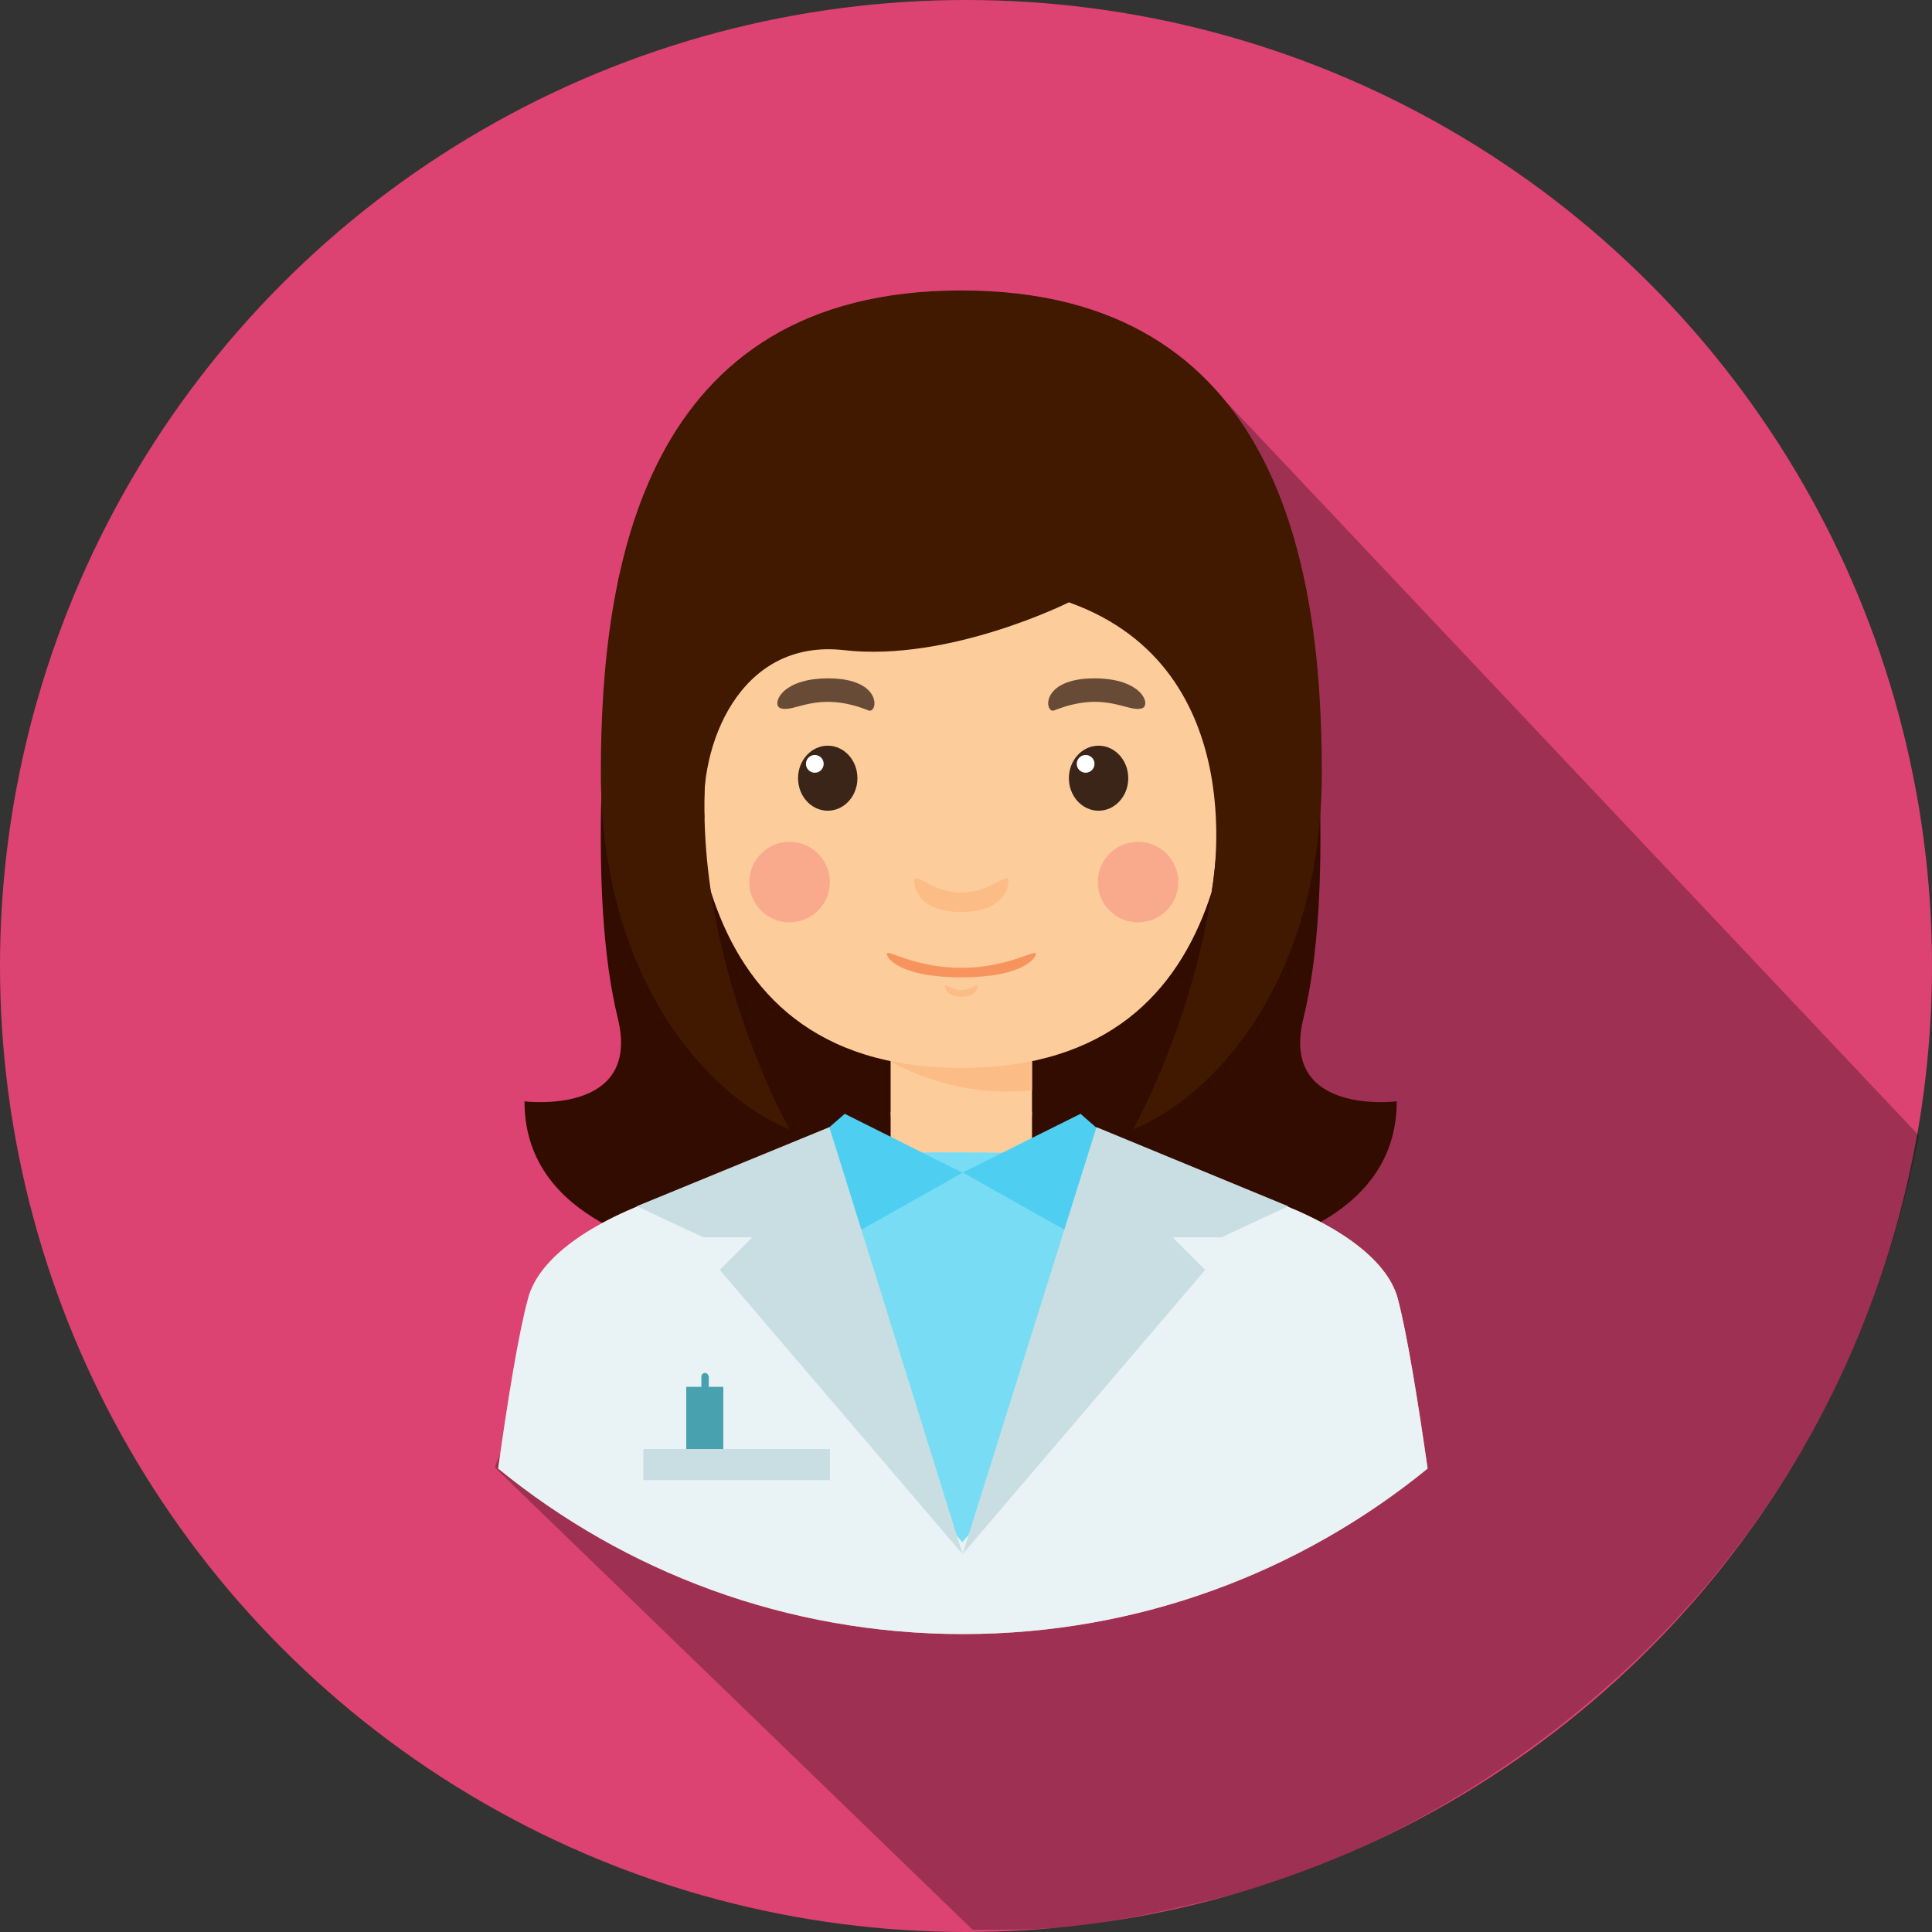 <?xml version="1.0" encoding="UTF-8" standalone="no"?>
<svg width="439px" height="439px" viewBox="0 0 439 439" version="1.1" xmlns="http://www.w3.org/2000/svg" xmlns:xlink="http://www.w3.org/1999/xlink">
    <rect x="0" y="0" width="439" height="439" fill="#333333" stroke="none"/>
    <!-- Generator: Sketch 39.1 (31720) - http://www.bohemiancoding.com/sketch -->
    <title>Slice 1</title>
    <desc>Created with Sketch.</desc>
    <defs></defs>
    <g id="Page-1" stroke="none" stroke-width="1" fill="none" fill-rule="evenodd">
        <g id="Layer_1">
            <circle id="Oval" fill="#DC4373" cx="219.5" cy="219.5" r="219.5"></circle>
            <path d="M238.547,71.225 C206.473,55.928 198.133,86.706 174.5,119 C155.931,141.095 151.648,128.324 139.831,155.518 C138.143,162.317 153.376,177.901 150,183 C138.184,193.197 144.376,199.002 147.753,207.5 C157.881,238.093 177.133,255.504 153.5,272.5 C148.745,275.491 112.694,328.373 112.5,333.5 L221,438.5 C239.066,438.5 247,438.5 276,431.5 C305,424.5 332.631,409.168 354,392.5 C398.419,357.852 425.408,311.86 436,258 L274.576,87.024 C272.051,84.35 263.5,92 263.5,92 C260.704,92.385 240.844,72.381 238.547,71.225 Z" id="Shape" fill-opacity="0.285" fill="#000000" style="mix-blend-mode: multiply;"></path>
        </g>
        <g id="Group-2" transform="translate(113, 66)">
            <g id="girl" transform="translate(5.464, 0)">
                <g id="Group">
                    <path d="M99.973,47.54 L99.973,222.349 C99.973,222.349 0.716,232.632 0.716,184.257 C0.716,184.257 27.376,187.616 21.918,165.386 C14.998,137.203 18.869,91.559 21.918,66.612 C24.967,41.665 99.973,47.54 99.973,47.54 L99.973,47.54 Z" id="Shape" fill="#330C00"></path>
                    <path d="M99.652,47.54 L99.652,222.349 C99.652,222.349 198.91,232.632 198.91,184.257 C198.91,184.257 172.249,187.616 177.707,165.386 C184.627,137.203 180.756,91.559 177.707,66.612 C174.657,41.665 99.652,47.54 99.652,47.54 L99.652,47.54 Z" id="Shape" fill="#330C00"></path>
                    <g transform="translate(21.856, 34.961)">
                        <g>
                            <rect id="Rectangle-path" fill="#FDCC9B" x="62.057" y="135.921" width="32.122" height="35.969"></rect>
                            <path d="M62.057,140.158 C62.057,140.158 75.568,148.761 94.179,146.769 L94.179,135.921 L62.057,135.921 L62.057,140.158 L62.057,140.158 Z" id="Shape" fill="#FCBC85"></path>
                            <ellipse id="Oval" fill="#FCBC85" cx="15.736" cy="80.148" rx="15.674" ry="17.878"></ellipse>
                            <ellipse id="Oval" fill="#FCBC85" cx="140.497" cy="80.148" rx="15.674" ry="17.878"></ellipse>
                            <path d="M140.434,46 C140.434,19.665 121.16,0.398 78.118,0.398 C35.073,0.398 15.801,19.667 15.801,46 C15.801,72.334 11.304,141.702 78.118,141.702 C144.932,141.702 140.434,72.335 140.434,46 L140.434,46 Z" id="Shape" fill="#FDCC9B"></path>
                            <g transform="translate(36.062, 52.441)">
                                <g transform="translate(4.371, 15.295)" id="Oval">
                                    <ellipse fill="#3B2519" cx="7.331" cy="8.131" rx="6.746" ry="7.387"></ellipse>
                                    <ellipse fill="#FFFFFF" cx="4.391" cy="4.869" rx="2.017" ry="2.017"></ellipse>
                                </g>
                                <path d="M0.911,7.5 C4.101,8.721 9.223,3.35 20.949,8.022 C23.085,8.875 24.361,0.737 11.793,0.737 C0.911,0.737 -1.016,6.762 0.911,7.5 L0.911,7.5 Z" id="Shape" fill="#684B37"></path>
                                <g transform="translate(65.567, 15.295)" id="Oval">
                                    <ellipse fill="#3B2519" cx="7.675" cy="8.131" rx="6.746" ry="7.387"></ellipse>
                                    <ellipse fill="#FFFFFF" cx="4.734" cy="4.869" rx="2.018" ry="2.018"></ellipse>
                                </g>
                                <path d="M83.199,7.5 C80.009,8.721 74.888,3.35 63.163,8.022 C61.026,8.875 59.75,0.737 72.318,0.737 C83.199,0.737 85.127,6.762 83.199,7.5 L83.199,7.5 Z" id="Shape" fill="#684B37"></path>
                            </g>
                            <path d="M78.118,101.849 C71.452,101.849 67.437,96.87 67.437,99.279 C67.437,101.687 69.364,106.265 78.118,106.265 C86.871,106.265 88.797,101.688 88.797,99.279 C88.797,96.87 84.783,101.849 78.118,101.849 L78.118,101.849 Z" id="Shape" fill="#FCBC85"></path>
                            <path d="M78.118,123.994 C75.812,123.994 74.423,122.272 74.423,123.106 C74.423,123.94 75.09,125.523 78.118,125.523 C81.146,125.523 81.811,123.94 81.811,123.106 C81.811,122.272 80.422,123.994 78.118,123.994 L78.118,123.994 Z" id="Shape" fill="#FCBC85"></path>
                            <path d="M78.118,118.95 C67.552,118.95 61.187,114.648 61.187,115.738 C61.187,116.827 64.243,121.118 78.118,121.118 C91.993,121.118 95.048,116.827 95.048,115.738 C95.048,114.649 88.683,118.95 78.118,118.95 L78.118,118.95 Z" id="Shape" fill="#F7945E"></path>
                        </g>
                        <ellipse id="Oval" fill="#F9AA8D" cx="39.09" cy="99.472" rx="9.154" ry="9.152"></ellipse>
                        <ellipse id="Oval" fill="#F9AA8D" cx="118.271" cy="99.472" rx="9.154" ry="9.152"></ellipse>
                    </g>
                    <path d="M83.913,186.735 C83.913,186.735 83.912,201.199 99.973,201.199 C116.034,201.199 116.034,186.735 116.034,186.735 C116.034,186.735 99.37,180.669 83.913,186.735 L83.913,186.735 Z" id="Shape" fill="#FDCC9B"></path>
                    <path d="M99.973,0 C27.698,0 18.062,63.09 18.062,109.584 C18.062,156.078 42.137,183.078 60.946,190.619 C60.946,190.619 30.91,137.404 45.686,88.14 C57.775,47.832 99.973,59.734 99.973,59.734 C99.973,59.734 142.169,47.831 154.26,88.14 C169.035,137.404 139,190.619 139,190.619 C157.81,183.078 181.885,156.078 181.885,109.584 C181.885,63.09 172.249,0 99.973,0 L99.973,0 Z" id="Shape" fill="#401900"></path>
                    <path d="M124.413,70.866 C124.413,70.866 97.286,84.461 73.33,81.732 C49.375,79.002 40.174,103.832 41.636,120.264 L33.641,83.691 L48.097,54.755 L89.292,33.56 L128.218,35.359 L146.679,51.384 L162.354,70.866 L173.372,83.691 L168.071,123.159 L156.85,136.651 C156.852,136.651 167.004,86.012 124.413,70.866 L124.413,70.866 Z" id="Shape" fill="#401900"></path>
                </g>
            </g>
            <g id="doctor-(2)" transform="translate(0, 186.822)">
                <g id="Layer_1">
                    <g id="Group" transform="translate(0, 8.746)" fill="#E2A379">
                        <path d="M105.798,38.417 C136.017,38.417 131.238,1.615 131.238,1.615 C131.238,1.615 125.248,13.254 105.596,13.254 C85.944,13.254 80.358,1.615 80.358,1.615 C80.358,1.615 75.58,38.417 105.798,38.417 L105.798,38.417 Z" id="Shape"></path>
                        <path d="M105.529,0.269 C53.572,0.269 11.912,15.138 6.999,33.438 C4.778,41.646 2.288,57.121 0.202,72.124 C28.94,95.605 65.754,109.734 105.798,109.734 C145.843,109.734 182.589,95.605 211.394,72.124 C209.241,57.121 206.75,41.579 204.597,33.438 C199.549,15.138 157.418,0.269 105.529,0.269 L105.529,0.269 Z" id="Shape"></path>
                    </g>
                    <path d="M105.529,9.016 C53.572,9.016 11.912,23.884 6.999,42.184 C4.778,50.393 2.288,65.867 0.202,80.87 C28.94,104.351 65.754,118.48 105.798,118.48 C145.843,118.48 182.589,104.351 211.394,80.87 C209.241,65.867 206.75,50.325 204.597,42.184 C199.549,23.884 157.418,9.016 105.529,9.016 L105.529,9.016 Z" id="Shape" fill="#E9F2F4"></path>
                    <rect id="Rectangle-path" fill="#C9DEE2" x="33.18" y="76.43" width="42.4" height="7.064"></rect>
                    <g id="Group" transform="translate(42.4, 58.534)" fill="#48A1AF">
                        <rect id="Rectangle-path" x="0.538" y="3.768" width="8.413" height="14.129"></rect>
                        <path d="M5.586,1.413 C5.586,0.942 5.182,0.606 4.778,0.606 C4.375,0.606 3.971,1.009 3.971,1.413 L3.971,4.239 L5.653,4.239 L5.653,1.413 L5.586,1.413 L5.586,1.413 Z" id="Shape"></path>
                    </g>
                    <path d="M105.462,9.016 L102.568,9.016 L101.827,9.016 L99.674,9.016 L99.203,9.016 C85.944,9.217 73.695,10.227 63.6,11.774 C63.6,11.774 66.292,37.273 66.292,51.2 L105.663,97.623 L144.9,51.267 C144.9,22.606 144.833,11.639 144.833,11.639 C133.594,9.957 120.672,9.016 105.462,9.016 L105.462,9.016 Z" id="Shape" fill="#78DDF4"></path>
                    <path d="M145.035,11.168 L132.517,0.269 L105.731,13.591 C105.731,13.591 144.833,35.658 145.035,35.524 L145.035,11.168 L145.035,11.168 Z" id="Shape" fill="#4ECFF2"></path>
                    <polygon id="Shape" fill="#C9DEE2" points="179.695 21.26 136.151 3.297 105.731 100.314 160.851 35.726 153.448 28.325 164.552 28.325"></polygon>
                    <path d="M66.427,11.168 L78.945,0.269 L105.731,13.658 C105.731,13.658 66.629,35.726 66.494,35.591 L66.494,11.168 L66.427,11.168 L66.427,11.168 Z" id="Shape" fill="#4ECFF2"></path>
                    <polygon id="Shape" fill="#C9DEE2" points="31.699 21.26 75.445 3.297 105.731 100.314 50.543 35.726 57.947 28.325 46.842 28.325"></polygon>
                </g>
            </g>
        </g>
    </g>
</svg>